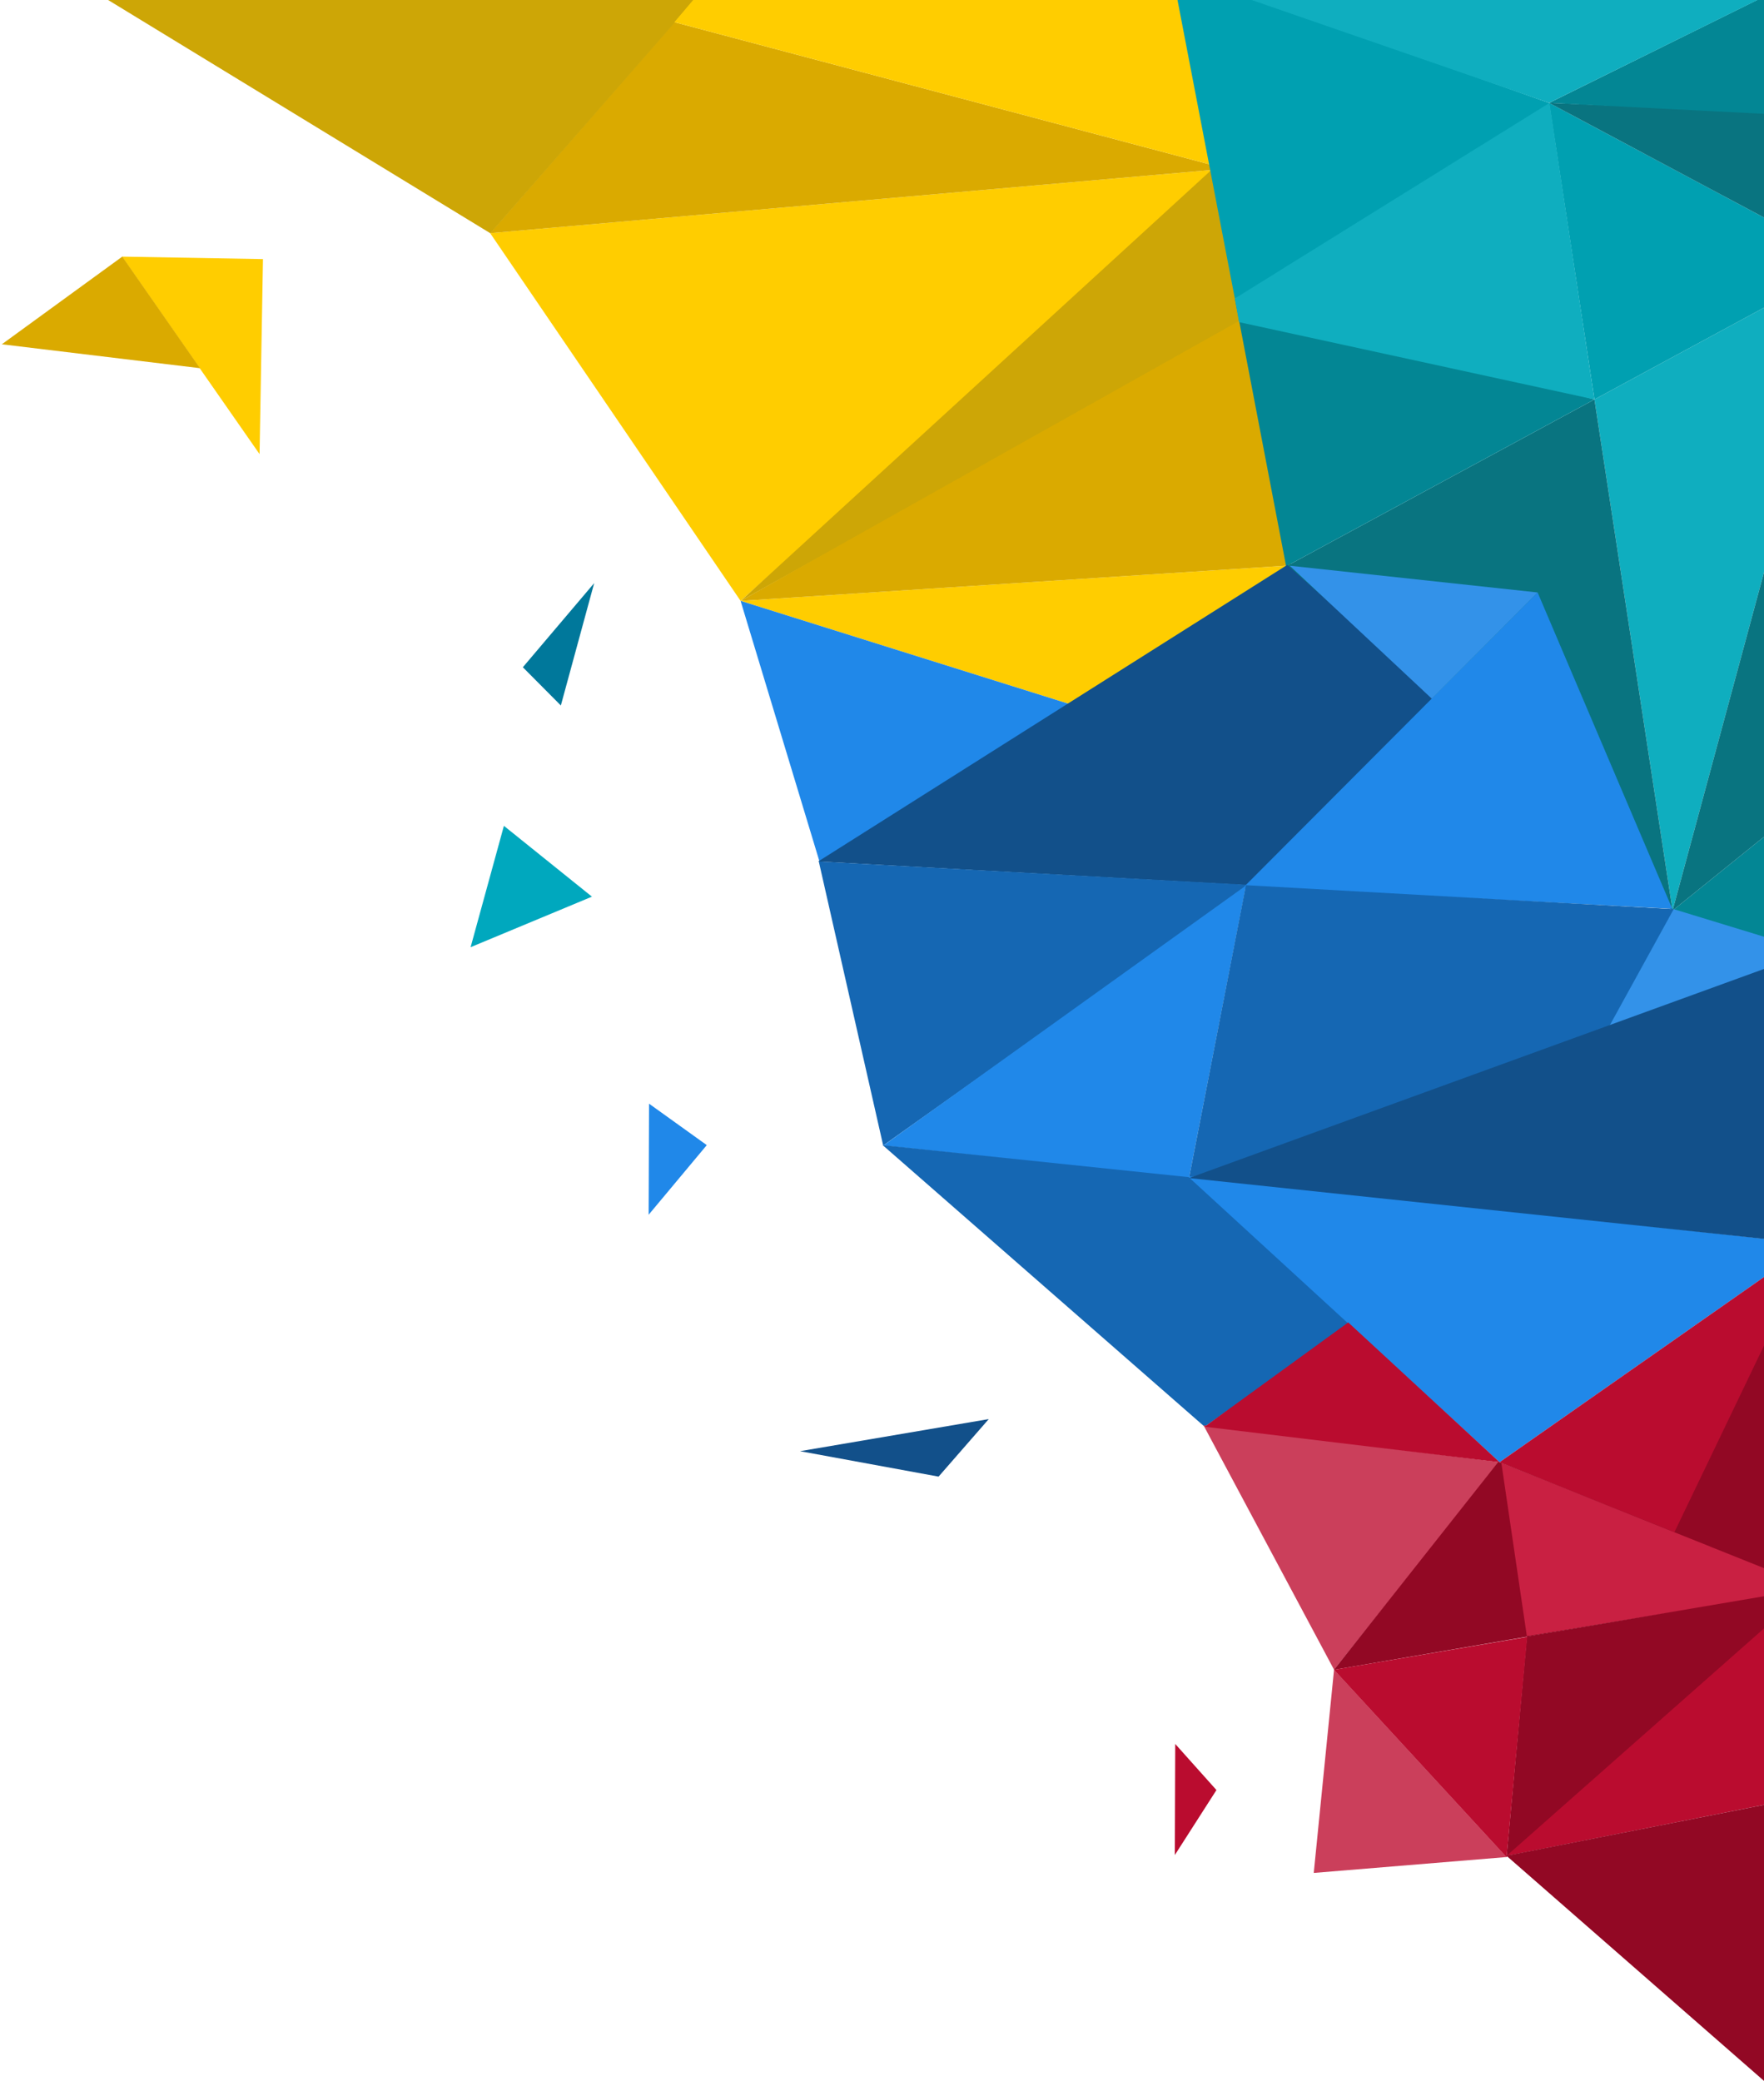 <?xml version="1.0" encoding="UTF-8"?>
<svg width="596px" height="703px" viewBox="0 0 596 703" version="1.1" xmlns="http://www.w3.org/2000/svg" xmlns:xlink="http://www.w3.org/1999/xlink">
    <!-- Generator: Sketch 53.2 (72643) - https://sketchapp.com -->
    <title>geo</title>
    <desc>Created with Sketch.</desc>
    <g id="2019-Redesign" stroke="none" stroke-width="1" fill="none" fill-rule="evenodd">
        <g id="Home-Copy-2" transform="translate(-804, 0)">
            <g id="geo" transform="translate(788, -38)">
                <g id="yellow" transform="translate(274, 168) rotate(-180) translate(-274, -168) translate(0, 6)">
                    <polyline id="Fill-6" fill="#FFCD00" points="170.413 54.062 95.779 101 281.779 89 170.413 54.062"></polyline>
                    <polygon id="Fill-7" fill="#FFCD00" points="117.779 235 366.397 213.243 281.779 89"></polygon>
                    <polygon id="Triangle" fill="#CDA606" points="109.612 184.324 281.607 89.096 121.315 235.86"></polygon>
                    <polyline id="Fill-10" fill="#DAAA00" points="281.779 89 95.779 101 109.675 185.643 281.779 89"></polyline>
                    <path d="M511.995,103.113 L511.995,103.113" id="Fill-18" fill="#DA2B45"></path>
                    <path d="M511.995,103.113 L511.995,103.113" id="Fill-20" fill="#DA2B45"></path>
                    <polygon id="Fill-22" fill="#DAAA00" points="366.396 213.236 117.779 235 304.149 284.513"></polygon>
                    <polyline id="Fill-30" fill="#2088E9" points="170.413 54.062 281.779 89 255.082 0.812 170.413 54.062"></polyline>
                    <polygon id="Fill-31" fill="#CDA606" points="281.051 310.648 452.779 324 547.912 324 366.314 213.187"></polygon>
                    <polygon id="Fill-54" fill="#FFCD00" points="128.779 324 270.668 324 304.149 284.513 117.779 235"></polygon>
                </g>
                <g id="Group-2" transform="translate(60.569, 157.763) rotate(1) translate(-60.569, -157.763) translate(16.569, 124.763)">
                    <polygon id="Fill-110" fill="#FFCD00" points="87.711 0 87.711 65.902 40.06 0"></polygon>
                    <polyline id="Fill-111" fill="#DAAA00" points="40.161 3.55271368e-15 -1.42108547e-13 30.317 67.075 37.223 40.161 3.55271368e-15"></polyline>
                </g>
                <g id="teal" transform="translate(576.749, 197.854) rotate(6) translate(-576.749, -197.854) translate(391.749, 18.354)">
                    <polyline id="Fill-4" fill="#0FAEBF" points="160.481 157.036 204.779 326 240.779 102 160.481 157.036"></polyline>
                    <polyline id="Fill-5" fill="#097480" points="62.779 224 204.779 326 160.481 157.036 62.779 224"></polyline>
                    <polyline id="Fill-15" fill="#038694" points="292.995 238.113 204.779 326 336.652 351.917 292.995 238.113"></polyline>
                    <polyline id="Fill-17" fill="#097480" points="204.779 326 292.995 238.113 240.779 102 204.779 326"></polyline>
                    <polyline id="Fill-27" fill="#00A0B1" points="240.779 102 134.765 58.983 160.481 157.036"></polyline>
                    <polyline id="Fill-28" fill="#097480" points="240.779 102 274.492 50.268 134.779 59 240.779 102 148.667 67.819"></polyline>
                    <polygon id="Fill-29" fill="#038694" points="227.193 0.542 134.779 59 227.504 53.988"></polygon>
                    <polygon id="Fill-100" fill="#00A0B1" points="3.256 27.587 36.082 135.812 138.096 71.655 134.779 59"></polygon>
                    <polygon id="Fill-102" fill="#0FAEBF" points="225.745 1.521 0.191 27.735 134.779 59"></polygon>
                    <polyline id="Fill-104" fill="#038694" points="62.779 224 160.481 157.036 36.082 135.812 62.779 224"></polyline>
                    <polygon id="Fill-105" fill="#0FAEBF" points="38.324 143.61 160.481 157.036 134.892 59.011 36.082 135.812"></polygon>
                </g>
                <g id="reds" transform="translate(460.5, 406.5) rotate(-180) translate(-460.5, -406.5) translate(292, 228)">
                    <polygon id="Fill-21" fill="#12508A" points="48 240 336.569 255.958 178.087 356.146"></polygon>
                    <path d="M208.974,0.891 L129.76,107.017 L208.974,0.891 Z" id="Fill-21-Copy" fill="#1C6EBA"></path>
                    <polygon id="Fill-56" fill="#1567B3" points="190.612 248.027 314.601 160 336.357 255.961"></polygon>
                    <polygon id="Fill-56-Copy" fill="#2088E9" points="192 247.849 314.533 160.003 211.261 149"></polygon>
                    <polygon id="Fill-56-Copy-3" fill="#2088E9" points="93.491 346.849 192.583 247.497 48 240"></polygon>
                    <polygon id="Fill-56-Copy-4" fill="#3392E9" points="129.234 310.96 177.236 355.878 93.485 346.845"></polygon>
                    <polygon id="Fill-56-Copy-5" fill="#3392E9" points="0.32 225.44 211.254 149.015 47.509 239.854"></polygon>
                    <polygon id="Fill-56-Copy-2" fill="#1567B3" points="47.509 239.854 75.077 189.764 211.263 149.007 192.035 247.952"></polygon>
                    <polygon id="Fill-57-Copy" fill="#1567B3" points="206 65 102.311 137.915 314.75 160.114"></polygon>
                    <polygon id="Fill-57" fill="#2088E9" points="106.355 53 0.964 126.798 211.71 149.616"></polygon>
                    <polygon id="Fill-59" fill="#12508A" points="1 126.776 1 225.472 211.272 149.006"></polygon>
                </g>
                <g id="Group" transform="translate(284.723, 483.296) rotate(-151) translate(-284.723, -483.296) translate(206.223, 443.796)">
                    <polygon id="Fill-71" fill="#12508A" transform="translate(30.051, 21.14) rotate(173) translate(-30.051, -21.14) " points="2.528 38.109 49.132 28.548 57.574 4.171"></polygon>
                    <polygon id="Fill-80" fill="#2088E9" points="138.778 46 133 76.096 156.851 78.885"></polygon>
                </g>
                <g id="Group-Copy" transform="translate(413.746, 646.279) rotate(-151) translate(-413.746, -646.279) translate(403.746, 629.779)" fill="#BA0C2F">
                    <polygon id="Fill-80" points="1.778 -4.93745756e-12 0.12 26.014 19.851 32.885"></polygon>
                </g>
                <polygon id="Fill-81" fill="#00A8BE" points="186.253 317 175 358 216 340.926"></polygon>
                <polyline id="Fill-83" fill="#00789B" transform="translate(210.271, 256.336) rotate(142) translate(-210.271, -256.336) " points="226.352 243.515 192.026 269.158 228.516 261.599 226.352 243.515"></polyline>
                <g id="teal-copy-2" transform="translate(579.863, 511.399) rotate(6) translate(-579.863, -511.399) translate(524.863, 452.899)" fill="#BA0C2F">
                    <polygon id="Fill-100" points="0.239 84.97 97.315 0.585 109.696 116.207"></polygon>
                </g>
                <g id="teal-copy-3" transform="translate(468.797, 563.117) rotate(6) translate(-468.797, -563.117) translate(417.797, 524.117)" fill="#CB3F5B">
                    <polygon id="Fill-100" points="0.532 0.47 101.318 2.398 53.025 77.981"></polygon>
                </g>
                <g id="teal-copy-4" transform="translate(553.895, 530.649) rotate(6) translate(-553.895, -530.649) translate(474.395, 450.149)" fill="#920824">
                    <polygon id="Fill-100" points="0.251 160.702 158.396 116.156 48.177 85"></polygon>
                    <polygon id="Fill-100-Copy" points="109.608 102.951 157.819 116.368 146.268 0.306"></polygon>
                </g>
                <g id="teal-copy-5" transform="translate(575.227, 566.642) rotate(6) translate(-575.227, -566.642) translate(519.727, 537.642)" fill="#C92042">
                    <polygon id="Fill-100" points="14.906 57.505 0.231 0.233 110.271 31.409"></polygon>
                </g>
                <g id="teal-copy-7" transform="translate(575.853, 619.776) rotate(6) translate(-575.853, -619.776) translate(528.353, 568.776)" fill="#920824">
                    <polygon id="Fill-100" points="1.693 101.675 94.635 0.581 0.753 26.854"></polygon>
                </g>
                <g id="teal-copy-6" transform="translate(495.401, 639.787) rotate(6) translate(-495.401, -639.787) translate(462.401, 604.787)" fill="#CB3F5B">
                    <polygon id="Fill-100" points="0.906 69.505 0.546 0.503 65.113 57.364"></polygon>
                </g>
                <polygon id="Fill-100" fill="#BA0C2F" points="525 665 628 574 628 644.572"></polygon>
                <polygon id="Fill-100" fill="#BA0C2F" points="466.712 602.112 532 591 525.016 665.437"></polygon>
                <polygon id="Fill-100" fill="#920824" points="628.012 755 631 644 524.987 664.943"></polygon>
                <g id="teal-copy" transform="translate(474.916, 506.216) rotate(6) translate(-474.916, -506.216) translate(423.916, 485.216)" fill="#BA0C2F">
                    <polygon id="Fill-100" points="0.811 40.135 45.389 0.026 101.187 41.651"></polygon>
                </g>
            </g>
        </g>
    </g>
</svg>